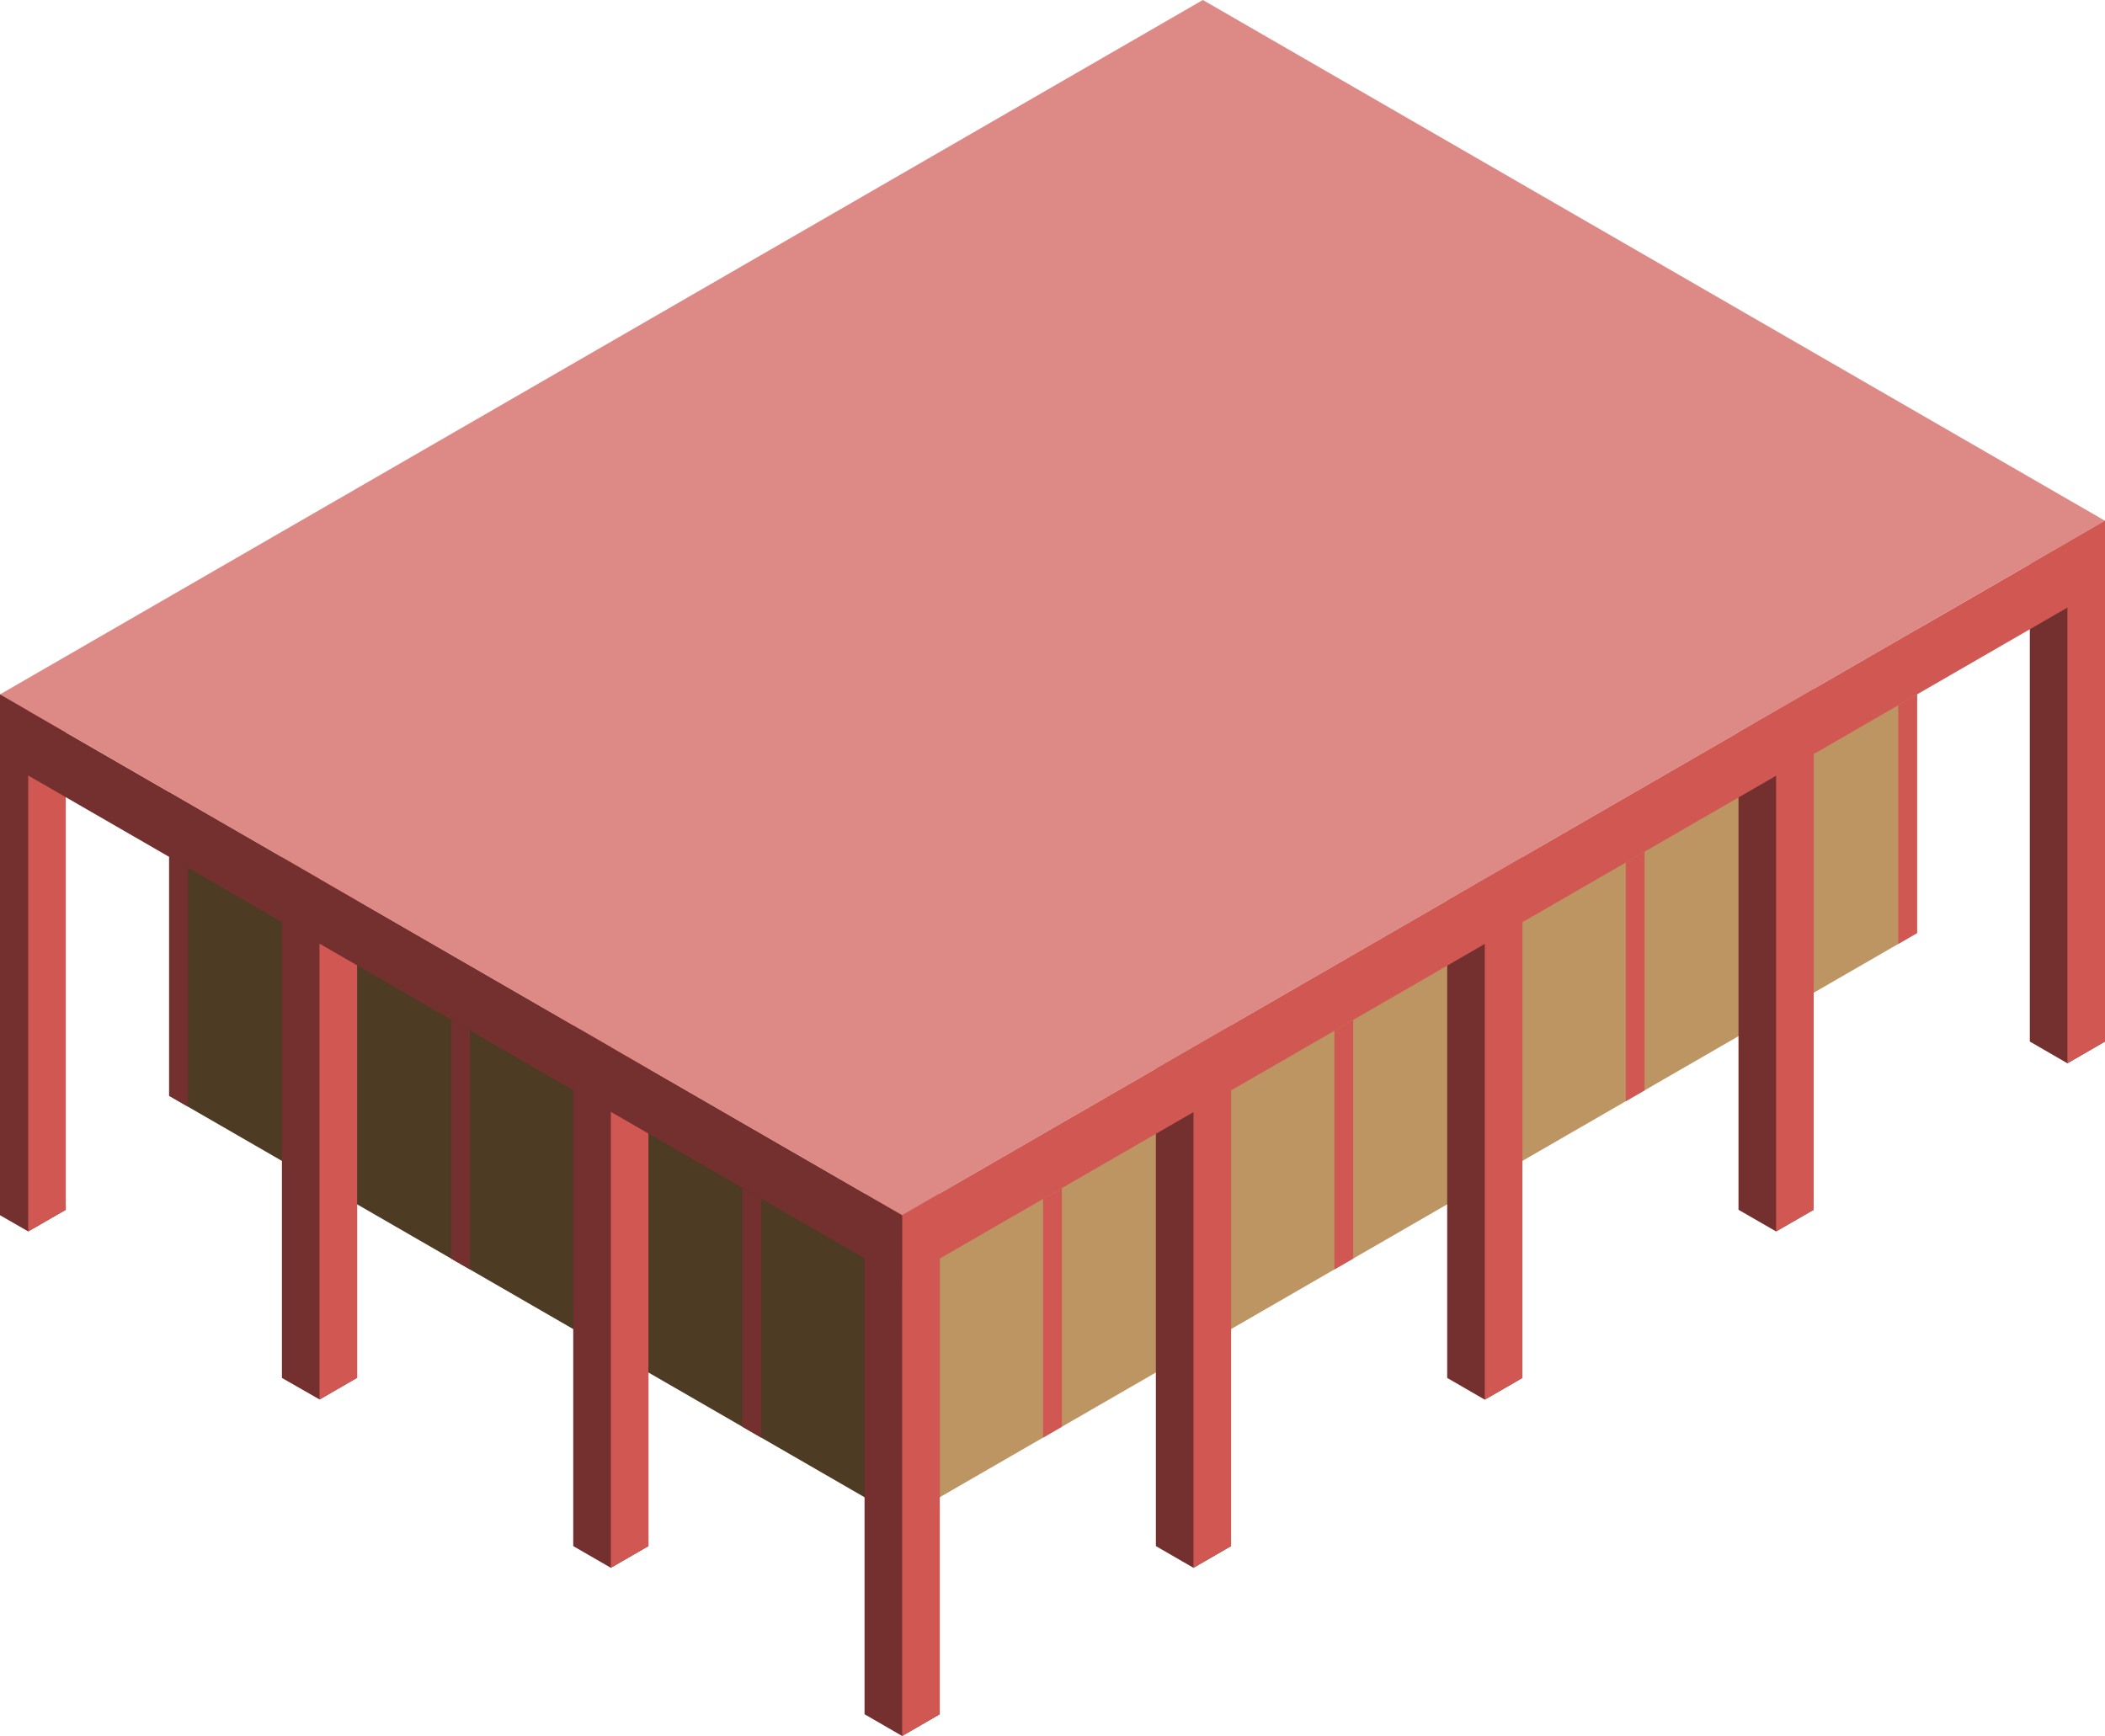<svg id="root" xmlns="http://www.w3.org/2000/svg" viewBox="0 0 280 230.94">
  <defs>
    <style>
      .window-R-prim {
        fill: #bc9563;
      }

      .window-L-prim {
        fill: #4e3b24;
      }

      .exterior-L-prim {
        fill: #74302f;
      }

      .exterior-R-prim {
        fill: #d15752;
      }

      .top-prim {
        fill: #dd8986;
      }
    </style>
  </defs>
  <title>Artboard 77</title>
  <g id="root" data-name="root">
    <path id="Path-4" class="window-R-prim" d="M120,202.07l135-77.94V83.72L120,161.66Z"/>
    <path id="Path-5" class="window-L-prim" d="M120,202.07,22.5,145.78V105.37L120,161.66Z"/>
    <path id="Path-6" class="exterior-L-prim" d="M115,228.05V158.77h10v69.28l-5,2.89Z"/>
    <path id="Path-7" class="exterior-L-prim" d="M76.25,205.68V136.4h10v69.28l-5,2.89Z"/>
    <path id="Path-8" class="exterior-L-prim" d="M37.5,183.31V114h10v69.28l-5,2.89Z"/>
    <path id="Path-9" class="exterior-L-prim" d="M0,161.66V92.38l7.5,1.44,1.25,67.12-5,2.88Z"/>
    <path id="Path-10" class="exterior-R-prim" d="M120,161.66l5-2.89v69.28l-5,2.89Z"/>
    <path id="Path-11" class="exterior-R-prim" d="M81.25,139.29l5-2.89v69.28l-5,2.89Z"/>
    <path id="Path-12" class="exterior-R-prim" d="M42.5,116.91l5-2.88v69.28l-5,2.89Z"/>
    <path id="Path-13" class="exterior-R-prim" d="M3.75,93.1l5-2.89v70.73l-5,2.88Z"/>
    <path id="Path-14" class="exterior-L-prim" d="M270,138.56V75.06l10-5.78v69.28l-5,2.89Z"/>
    <path id="Path-15" class="exterior-L-prim" d="M192.5,183.31V119.8l10-5.77v69.28l-5,2.89Z"/>
    <path id="Path-16" class="exterior-L-prim" d="M231.25,160.94V97.43l10-5.78v69.29l-5,2.88Z"/>
    <path id="Path-17" class="exterior-L-prim" d="M153.75,205.68V142.17l10-5.77v69.28l-5,2.89Z"/>
    <path id="Path-18" class="exterior-R-prim" d="M275,72.17l5-2.89v69.28l-5,2.89Z"/>
    <path id="Path-19" class="exterior-R-prim" d="M197.5,116.91l5-2.88v69.28l-5,2.89Z"/>
    <path id="Path-20" class="exterior-R-prim" d="M236.25,94.54l5-2.89v69.29l-5,2.88Z"/>
    <path id="Path-21" class="exterior-R-prim" d="M158.75,139.29l5-2.89v69.28l-5,2.89Z"/>
    <path id="Path-22" class="exterior-R-prim" d="M120,161.66,280,69.28v8.66L120,170.32Z"/>
    <path id="Path-23" class="exterior-L-prim" d="M120,161.66,0,92.38V101l120,69.28Z"/>
    <path id="Path-24" class="exterior-R-prim" d="M255,124.13l-2.5,1.44V93.82l2.5-1.44Z"/>
    <path id="Path-25" class="exterior-R-prim" d="M218.75,145.06l-2.5,1.44V114.75l2.5-1.45Z"/>
    <path id="Path-26" class="exterior-R-prim" d="M180,167.43l-2.5,1.44V137.12l2.5-1.44Z"/>
    <path id="Path-27" class="exterior-L-prim" d="M60,167.43l2.5,1.44V137.12L60,135.68Z"/>
    <path id="Path-28" class="exterior-L-prim" d="M22.5,145.78l2.5,1.44V115.47L22.5,114Z"/>
    <path id="Path-29" class="exterior-R-prim" d="M141.25,189.8l-2.5,1.45V159.49l2.5-1.44Z"/>
    <path id="Path-30" class="exterior-L-prim" d="M98.75,189.8l2.5,1.45V159.49l-2.5-1.44Z"/>
    <path id="anchor_0_161.66_280" class="top-prim" d="M0,92.38,160,0,280,69.28,120,161.66Z"/>
  </g>
</svg>
